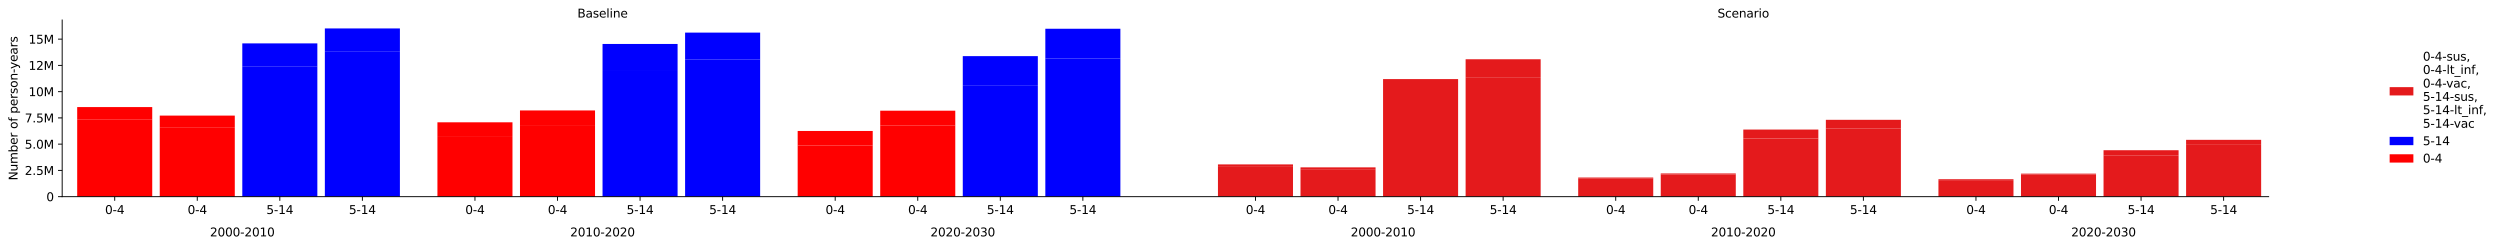 <?xml version="1.0" encoding="utf-8" standalone="no"?>
<!DOCTYPE svg PUBLIC "-//W3C//DTD SVG 1.1//EN"
  "http://www.w3.org/Graphics/SVG/1.1/DTD/svg11.dtd">
<svg xmlns:xlink="http://www.w3.org/1999/xlink" width="2107.285pt" height="208.552pt" viewBox="0 0 2107.285 208.552" xmlns="http://www.w3.org/2000/svg" version="1.1">
 <defs>
  <style type="text/css">*{stroke-linejoin: round; stroke-linecap: butt}</style>
 </defs>
 <g id="figure_1">
  <g id="patch_1">
   <path d="M 0 208.552 
L 2107.285 208.552 
L 2107.285 0 
L 0 0 
L 0 208.552 
z
" style="fill: none; opacity: 0"/>
  </g>
  <g id="axes_1">
   <g id="patch_2">
    <path d="M 52.409 165.778 
L 1912.276 165.778 
L 1912.276 16.878 
L 52.409 16.878 
L 52.409 165.778 
z
" style="fill: none; opacity: 0"/>
   </g>
   <g id="PatchCollection_1">
    <path d="M 65.062 165.778 
L 128.322 165.778 
L 128.322 100.532 
L 65.062 100.532 
z
" clip-path="url(#p6aa192d4b7)" style="fill: #ff0000"/>
    <path d="M 65.062 100.532 
L 128.322 100.532 
L 128.322 90.255 
L 65.062 90.255 
z
" clip-path="url(#p6aa192d4b7)" style="fill: #ff0000"/>
    <path d="M 134.648 165.778 
L 197.909 165.778 
L 197.909 107.717 
L 134.648 107.717 
z
" clip-path="url(#p6aa192d4b7)" style="fill: #ff0000"/>
    <path d="M 134.648 107.717 
L 197.909 107.717 
L 197.909 97.44 
L 134.648 97.44 
z
" clip-path="url(#p6aa192d4b7)" style="fill: #ff0000"/>
    <path d="M 368.713 165.778 
L 431.974 165.778 
L 431.974 115.422 
L 368.713 115.422 
z
" clip-path="url(#p6aa192d4b7)" style="fill: #ff0000"/>
    <path d="M 368.713 115.422 
L 431.974 115.422 
L 431.974 103.097 
L 368.713 103.097 
z
" clip-path="url(#p6aa192d4b7)" style="fill: #ff0000"/>
    <path d="M 438.3 165.778 
L 501.561 165.778 
L 501.561 105.421 
L 438.3 105.421 
z
" clip-path="url(#p6aa192d4b7)" style="fill: #ff0000"/>
    <path d="M 438.3 105.421 
L 501.561 105.421 
L 501.561 93.096 
L 438.3 93.096 
z
" clip-path="url(#p6aa192d4b7)" style="fill: #ff0000"/>
    <path d="M 672.365 165.778 
L 735.626 165.778 
L 735.626 122.747 
L 672.365 122.747 
z
" clip-path="url(#p6aa192d4b7)" style="fill: #ff0000"/>
    <path d="M 672.365 122.747 
L 735.626 122.747 
L 735.626 110.392 
L 672.365 110.392 
z
" clip-path="url(#p6aa192d4b7)" style="fill: #ff0000"/>
    <path d="M 741.952 165.778 
L 805.213 165.778 
L 805.213 105.663 
L 741.952 105.663 
z
" clip-path="url(#p6aa192d4b7)" style="fill: #ff0000"/>
    <path d="M 741.952 105.663 
L 805.213 105.663 
L 805.213 93.308 
L 741.952 93.308 
z
" clip-path="url(#p6aa192d4b7)" style="fill: #ff0000"/>
   </g>
   <g id="PatchCollection_2">
    <path d="M 204.235 165.778 
L 267.496 165.778 
L 267.496 56.262 
L 204.235 56.262 
z
" clip-path="url(#p6aa192d4b7)" style="fill: #0000ff"/>
    <path d="M 204.235 56.262 
L 267.496 56.262 
L 267.496 36.575 
L 204.235 36.575 
z
" clip-path="url(#p6aa192d4b7)" style="fill: #0000ff"/>
    <path d="M 273.822 165.778 
L 337.083 165.778 
L 337.083 43.656 
L 273.822 43.656 
z
" clip-path="url(#p6aa192d4b7)" style="fill: #0000ff"/>
    <path d="M 273.822 43.656 
L 337.083 43.656 
L 337.083 23.969 
L 273.822 23.969 
z
" clip-path="url(#p6aa192d4b7)" style="fill: #0000ff"/>
    <path d="M 507.887 165.778 
L 571.148 165.778 
L 571.148 59.835 
L 507.887 59.835 
z
" clip-path="url(#p6aa192d4b7)" style="fill: #0000ff"/>
    <path d="M 507.887 59.835 
L 571.148 59.835 
L 571.148 37.056 
L 507.887 37.056 
z
" clip-path="url(#p6aa192d4b7)" style="fill: #0000ff"/>
    <path d="M 577.474 165.778 
L 640.735 165.778 
L 640.735 50.266 
L 577.474 50.266 
z
" clip-path="url(#p6aa192d4b7)" style="fill: #0000ff"/>
    <path d="M 577.474 50.266 
L 640.735 50.266 
L 640.735 27.487 
L 577.474 27.487 
z
" clip-path="url(#p6aa192d4b7)" style="fill: #0000ff"/>
    <path d="M 811.539 165.778 
L 874.8 165.778 
L 874.8 72.327 
L 811.539 72.327 
z
" clip-path="url(#p6aa192d4b7)" style="fill: #0000ff"/>
    <path d="M 811.539 72.327 
L 874.8 72.327 
L 874.8 47.312 
L 811.539 47.312 
z
" clip-path="url(#p6aa192d4b7)" style="fill: #0000ff"/>
    <path d="M 881.126 165.778 
L 944.386 165.778 
L 944.386 49.252 
L 881.126 49.252 
z
" clip-path="url(#p6aa192d4b7)" style="fill: #0000ff"/>
    <path d="M 881.126 49.252 
L 944.386 49.252 
L 944.386 24.238 
L 881.126 24.238 
z
" clip-path="url(#p6aa192d4b7)" style="fill: #0000ff"/>
   </g>
   <g id="PatchCollection_3">
    <path d="M 1026.625 165.778 
L 1089.886 165.778 
L 1089.886 140.655 
L 1026.625 140.655 
z
" clip-path="url(#p6aa192d4b7)" style="fill: #e41a1c"/>
    <path d="M 1026.625 140.655 
L 1089.886 140.655 
L 1089.886 138.581 
L 1026.625 138.581 
z
" clip-path="url(#p6aa192d4b7)" style="fill: #e41a1c"/>
    <path d="M 1096.212 165.778 
L 1159.473 165.778 
L 1159.473 143.138 
L 1096.212 143.138 
z
" clip-path="url(#p6aa192d4b7)" style="fill: #e41a1c"/>
    <path d="M 1096.212 143.138 
L 1159.473 143.138 
L 1159.473 141.065 
L 1096.212 141.065 
z
" clip-path="url(#p6aa192d4b7)" style="fill: #e41a1c"/>
    <path d="M 1165.799 165.778 
L 1229.06 165.778 
L 1229.06 81.784 
L 1165.799 81.784 
z
" clip-path="url(#p6aa192d4b7)" style="fill: #e41a1c"/>
    <path d="M 1165.799 81.784 
L 1229.06 81.784 
L 1229.06 66.658 
L 1165.799 66.658 
z
" clip-path="url(#p6aa192d4b7)" style="fill: #e41a1c"/>
    <path d="M 1235.386 165.778 
L 1298.647 165.778 
L 1298.647 65.074 
L 1235.386 65.074 
z
" clip-path="url(#p6aa192d4b7)" style="fill: #e41a1c"/>
    <path d="M 1235.386 65.074 
L 1298.647 65.074 
L 1298.647 49.947 
L 1235.386 49.947 
z
" clip-path="url(#p6aa192d4b7)" style="fill: #e41a1c"/>
    <path d="M 1330.277 165.778 
L 1393.538 165.778 
L 1393.538 150.616 
L 1330.277 150.616 
z
" clip-path="url(#p6aa192d4b7)" style="fill: #e41a1c"/>
    <path d="M 1330.277 150.616 
L 1393.538 150.616 
L 1393.538 149.648 
L 1330.277 149.648 
z
" clip-path="url(#p6aa192d4b7)" style="fill: #e41a1c"/>
    <path d="M 1399.864 165.778 
L 1463.125 165.778 
L 1463.125 147.174 
L 1399.864 147.174 
z
" clip-path="url(#p6aa192d4b7)" style="fill: #e41a1c"/>
    <path d="M 1399.864 147.174 
L 1463.125 147.174 
L 1463.125 146.206 
L 1399.864 146.206 
z
" clip-path="url(#p6aa192d4b7)" style="fill: #e41a1c"/>
    <path d="M 1469.451 165.778 
L 1532.712 165.778 
L 1532.712 116.634 
L 1469.451 116.634 
z
" clip-path="url(#p6aa192d4b7)" style="fill: #e41a1c"/>
    <path d="M 1469.451 116.634 
L 1532.712 116.634 
L 1532.712 109.208 
L 1469.451 109.208 
z
" clip-path="url(#p6aa192d4b7)" style="fill: #e41a1c"/>
    <path d="M 1539.038 165.778 
L 1602.299 165.778 
L 1602.299 108.425 
L 1539.038 108.425 
z
" clip-path="url(#p6aa192d4b7)" style="fill: #e41a1c"/>
    <path d="M 1539.038 108.425 
L 1602.299 108.425 
L 1602.299 100.999 
L 1539.038 100.999 
z
" clip-path="url(#p6aa192d4b7)" style="fill: #e41a1c"/>
    <path d="M 1633.929 165.778 
L 1697.19 165.778 
L 1697.19 151.83 
L 1633.929 151.83 
z
" clip-path="url(#p6aa192d4b7)" style="fill: #e41a1c"/>
    <path d="M 1633.929 151.83 
L 1697.19 151.83 
L 1697.19 151.072 
L 1633.929 151.072 
z
" clip-path="url(#p6aa192d4b7)" style="fill: #e41a1c"/>
    <path d="M 1703.516 165.778 
L 1766.777 165.778 
L 1766.777 147.125 
L 1703.516 147.125 
z
" clip-path="url(#p6aa192d4b7)" style="fill: #e41a1c"/>
    <path d="M 1703.516 147.125 
L 1766.777 147.125 
L 1766.777 146.366 
L 1703.516 146.366 
z
" clip-path="url(#p6aa192d4b7)" style="fill: #e41a1c"/>
    <path d="M 1773.103 165.778 
L 1836.363 165.778 
L 1836.363 130.856 
L 1773.103 130.856 
z
" clip-path="url(#p6aa192d4b7)" style="fill: #e41a1c"/>
    <path d="M 1773.103 130.856 
L 1836.363 130.856 
L 1836.363 126.622 
L 1773.103 126.622 
z
" clip-path="url(#p6aa192d4b7)" style="fill: #e41a1c"/>
    <path d="M 1842.69 165.778 
L 1905.95 165.778 
L 1905.95 122.106 
L 1842.69 122.106 
z
" clip-path="url(#p6aa192d4b7)" style="fill: #e41a1c"/>
    <path d="M 1842.69 122.106 
L 1905.95 122.106 
L 1905.95 117.871 
L 1842.69 117.871 
z
" clip-path="url(#p6aa192d4b7)" style="fill: #e41a1c"/>
   </g>
   <g id="matplotlib.axis_1">
    <g id="xtick_1">
     <g id="line2d_1">
      <defs>
       <path id="m06ea8324f0" d="M 0 0 
L 0 3.5 
" style="stroke: #000000; stroke-width: 0.8"/>
      </defs>
      <g>
       <use xlink:href="#m06ea8324f0" x="96.692" y="165.778" style="stroke: #000000; stroke-width: 0.8"/>
      </g>
     </g>
     <g id="text_1">
      <!-- 0-4 -->
      <g transform="translate(88.526 180.377) scale(0.1 -0.1)">
       <defs>
        <path id="DejaVuSans-30" d="M 2034 4250 
Q 1547 4250 1301 3770 
Q 1056 3291 1056 2328 
Q 1056 1369 1301 889 
Q 1547 409 2034 409 
Q 2525 409 2770 889 
Q 3016 1369 3016 2328 
Q 3016 3291 2770 3770 
Q 2525 4250 2034 4250 
z
M 2034 4750 
Q 2819 4750 3233 4129 
Q 3647 3509 3647 2328 
Q 3647 1150 3233 529 
Q 2819 -91 2034 -91 
Q 1250 -91 836 529 
Q 422 1150 422 2328 
Q 422 3509 836 4129 
Q 1250 4750 2034 4750 
z
" transform="scale(0.016)"/>
        <path id="DejaVuSans-2d" d="M 313 2009 
L 1997 2009 
L 1997 1497 
L 313 1497 
L 313 2009 
z
" transform="scale(0.016)"/>
        <path id="DejaVuSans-34" d="M 2419 4116 
L 825 1625 
L 2419 1625 
L 2419 4116 
z
M 2253 4666 
L 3047 4666 
L 3047 1625 
L 3713 1625 
L 3713 1100 
L 3047 1100 
L 3047 0 
L 2419 0 
L 2419 1100 
L 313 1100 
L 313 1709 
L 2253 4666 
z
" transform="scale(0.016)"/>
       </defs>
       <use xlink:href="#DejaVuSans-30"/>
       <use xlink:href="#DejaVuSans-2d" x="63.623"/>
       <use xlink:href="#DejaVuSans-34" x="99.707"/>
      </g>
     </g>
    </g>
    <g id="xtick_2">
     <g id="line2d_2">
      <g>
       <use xlink:href="#m06ea8324f0" x="166.279" y="165.778" style="stroke: #000000; stroke-width: 0.8"/>
      </g>
     </g>
     <g id="text_2">
      <!-- 0-4 -->
      <g transform="translate(158.112 180.377) scale(0.1 -0.1)">
       <use xlink:href="#DejaVuSans-30"/>
       <use xlink:href="#DejaVuSans-2d" x="63.623"/>
       <use xlink:href="#DejaVuSans-34" x="99.707"/>
      </g>
     </g>
    </g>
    <g id="xtick_3">
     <g id="line2d_3">
      <g>
       <use xlink:href="#m06ea8324f0" x="235.866" y="165.778" style="stroke: #000000; stroke-width: 0.8"/>
      </g>
     </g>
     <g id="text_3">
      <!-- 5-14 -->
      <g transform="translate(224.518 180.377) scale(0.1 -0.1)">
       <defs>
        <path id="DejaVuSans-35" d="M 691 4666 
L 3169 4666 
L 3169 4134 
L 1269 4134 
L 1269 2991 
Q 1406 3038 1543 3061 
Q 1681 3084 1819 3084 
Q 2600 3084 3056 2656 
Q 3513 2228 3513 1497 
Q 3513 744 3044 326 
Q 2575 -91 1722 -91 
Q 1428 -91 1123 -41 
Q 819 9 494 109 
L 494 744 
Q 775 591 1075 516 
Q 1375 441 1709 441 
Q 2250 441 2565 725 
Q 2881 1009 2881 1497 
Q 2881 1984 2565 2268 
Q 2250 2553 1709 2553 
Q 1456 2553 1204 2497 
Q 953 2441 691 2322 
L 691 4666 
z
" transform="scale(0.016)"/>
        <path id="DejaVuSans-31" d="M 794 531 
L 1825 531 
L 1825 4091 
L 703 3866 
L 703 4441 
L 1819 4666 
L 2450 4666 
L 2450 531 
L 3481 531 
L 3481 0 
L 794 0 
L 794 531 
z
" transform="scale(0.016)"/>
       </defs>
       <use xlink:href="#DejaVuSans-35"/>
       <use xlink:href="#DejaVuSans-2d" x="63.623"/>
       <use xlink:href="#DejaVuSans-31" x="99.707"/>
       <use xlink:href="#DejaVuSans-34" x="163.33"/>
      </g>
     </g>
    </g>
    <g id="xtick_4">
     <g id="line2d_4">
      <g>
       <use xlink:href="#m06ea8324f0" x="305.453" y="165.778" style="stroke: #000000; stroke-width: 0.8"/>
      </g>
     </g>
     <g id="text_4">
      <!-- 5-14 -->
      <g transform="translate(294.105 180.377) scale(0.1 -0.1)">
       <use xlink:href="#DejaVuSans-35"/>
       <use xlink:href="#DejaVuSans-2d" x="63.623"/>
       <use xlink:href="#DejaVuSans-31" x="99.707"/>
       <use xlink:href="#DejaVuSans-34" x="163.33"/>
      </g>
     </g>
    </g>
    <g id="xtick_5">
     <g id="line2d_5">
      <g>
       <use xlink:href="#m06ea8324f0" x="400.344" y="165.778" style="stroke: #000000; stroke-width: 0.8"/>
      </g>
     </g>
     <g id="text_5">
      <!-- 0-4 -->
      <g transform="translate(392.177 180.377) scale(0.1 -0.1)">
       <use xlink:href="#DejaVuSans-30"/>
       <use xlink:href="#DejaVuSans-2d" x="63.623"/>
       <use xlink:href="#DejaVuSans-34" x="99.707"/>
      </g>
     </g>
    </g>
    <g id="xtick_6">
     <g id="line2d_6">
      <g>
       <use xlink:href="#m06ea8324f0" x="469.931" y="165.778" style="stroke: #000000; stroke-width: 0.8"/>
      </g>
     </g>
     <g id="text_6">
      <!-- 0-4 -->
      <g transform="translate(461.764 180.377) scale(0.1 -0.1)">
       <use xlink:href="#DejaVuSans-30"/>
       <use xlink:href="#DejaVuSans-2d" x="63.623"/>
       <use xlink:href="#DejaVuSans-34" x="99.707"/>
      </g>
     </g>
    </g>
    <g id="xtick_7">
     <g id="line2d_7">
      <g>
       <use xlink:href="#m06ea8324f0" x="539.517" y="165.778" style="stroke: #000000; stroke-width: 0.8"/>
      </g>
     </g>
     <g id="text_7">
      <!-- 5-14 -->
      <g transform="translate(528.17 180.377) scale(0.1 -0.1)">
       <use xlink:href="#DejaVuSans-35"/>
       <use xlink:href="#DejaVuSans-2d" x="63.623"/>
       <use xlink:href="#DejaVuSans-31" x="99.707"/>
       <use xlink:href="#DejaVuSans-34" x="163.33"/>
      </g>
     </g>
    </g>
    <g id="xtick_8">
     <g id="line2d_8">
      <g>
       <use xlink:href="#m06ea8324f0" x="609.104" y="165.778" style="stroke: #000000; stroke-width: 0.8"/>
      </g>
     </g>
     <g id="text_8">
      <!-- 5-14 -->
      <g transform="translate(597.757 180.377) scale(0.1 -0.1)">
       <use xlink:href="#DejaVuSans-35"/>
       <use xlink:href="#DejaVuSans-2d" x="63.623"/>
       <use xlink:href="#DejaVuSans-31" x="99.707"/>
       <use xlink:href="#DejaVuSans-34" x="163.33"/>
      </g>
     </g>
    </g>
    <g id="xtick_9">
     <g id="line2d_9">
      <g>
       <use xlink:href="#m06ea8324f0" x="703.995" y="165.778" style="stroke: #000000; stroke-width: 0.8"/>
      </g>
     </g>
     <g id="text_9">
      <!-- 0-4 -->
      <g transform="translate(695.829 180.377) scale(0.1 -0.1)">
       <use xlink:href="#DejaVuSans-30"/>
       <use xlink:href="#DejaVuSans-2d" x="63.623"/>
       <use xlink:href="#DejaVuSans-34" x="99.707"/>
      </g>
     </g>
    </g>
    <g id="xtick_10">
     <g id="line2d_10">
      <g>
       <use xlink:href="#m06ea8324f0" x="773.582" y="165.778" style="stroke: #000000; stroke-width: 0.8"/>
      </g>
     </g>
     <g id="text_10">
      <!-- 0-4 -->
      <g transform="translate(765.416 180.377) scale(0.1 -0.1)">
       <use xlink:href="#DejaVuSans-30"/>
       <use xlink:href="#DejaVuSans-2d" x="63.623"/>
       <use xlink:href="#DejaVuSans-34" x="99.707"/>
      </g>
     </g>
    </g>
    <g id="xtick_11">
     <g id="line2d_11">
      <g>
       <use xlink:href="#m06ea8324f0" x="843.169" y="165.778" style="stroke: #000000; stroke-width: 0.8"/>
      </g>
     </g>
     <g id="text_11">
      <!-- 5-14 -->
      <g transform="translate(831.821 180.377) scale(0.1 -0.1)">
       <use xlink:href="#DejaVuSans-35"/>
       <use xlink:href="#DejaVuSans-2d" x="63.623"/>
       <use xlink:href="#DejaVuSans-31" x="99.707"/>
       <use xlink:href="#DejaVuSans-34" x="163.33"/>
      </g>
     </g>
    </g>
    <g id="xtick_12">
     <g id="line2d_12">
      <g>
       <use xlink:href="#m06ea8324f0" x="912.756" y="165.778" style="stroke: #000000; stroke-width: 0.8"/>
      </g>
     </g>
     <g id="text_12">
      <!-- 5-14 -->
      <g transform="translate(901.408 180.377) scale(0.1 -0.1)">
       <use xlink:href="#DejaVuSans-35"/>
       <use xlink:href="#DejaVuSans-2d" x="63.623"/>
       <use xlink:href="#DejaVuSans-31" x="99.707"/>
       <use xlink:href="#DejaVuSans-34" x="163.33"/>
      </g>
     </g>
    </g>
    <g id="xtick_13">
     <g id="line2d_13">
      <g>
       <use xlink:href="#m06ea8324f0" x="1058.256" y="165.778" style="stroke: #000000; stroke-width: 0.8"/>
      </g>
     </g>
     <g id="text_13">
      <!-- 0-4 -->
      <g transform="translate(1050.089 180.377) scale(0.1 -0.1)">
       <use xlink:href="#DejaVuSans-30"/>
       <use xlink:href="#DejaVuSans-2d" x="63.623"/>
       <use xlink:href="#DejaVuSans-34" x="99.707"/>
      </g>
     </g>
    </g>
    <g id="xtick_14">
     <g id="line2d_14">
      <g>
       <use xlink:href="#m06ea8324f0" x="1127.843" y="165.778" style="stroke: #000000; stroke-width: 0.8"/>
      </g>
     </g>
     <g id="text_14">
      <!-- 0-4 -->
      <g transform="translate(1119.676 180.377) scale(0.1 -0.1)">
       <use xlink:href="#DejaVuSans-30"/>
       <use xlink:href="#DejaVuSans-2d" x="63.623"/>
       <use xlink:href="#DejaVuSans-34" x="99.707"/>
      </g>
     </g>
    </g>
    <g id="xtick_15">
     <g id="line2d_15">
      <g>
       <use xlink:href="#m06ea8324f0" x="1197.43" y="165.778" style="stroke: #000000; stroke-width: 0.8"/>
      </g>
     </g>
     <g id="text_15">
      <!-- 5-14 -->
      <g transform="translate(1186.082 180.377) scale(0.1 -0.1)">
       <use xlink:href="#DejaVuSans-35"/>
       <use xlink:href="#DejaVuSans-2d" x="63.623"/>
       <use xlink:href="#DejaVuSans-31" x="99.707"/>
       <use xlink:href="#DejaVuSans-34" x="163.33"/>
      </g>
     </g>
    </g>
    <g id="xtick_16">
     <g id="line2d_16">
      <g>
       <use xlink:href="#m06ea8324f0" x="1267.016" y="165.778" style="stroke: #000000; stroke-width: 0.8"/>
      </g>
     </g>
     <g id="text_16">
      <!-- 5-14 -->
      <g transform="translate(1255.669 180.377) scale(0.1 -0.1)">
       <use xlink:href="#DejaVuSans-35"/>
       <use xlink:href="#DejaVuSans-2d" x="63.623"/>
       <use xlink:href="#DejaVuSans-31" x="99.707"/>
       <use xlink:href="#DejaVuSans-34" x="163.33"/>
      </g>
     </g>
    </g>
    <g id="xtick_17">
     <g id="line2d_17">
      <g>
       <use xlink:href="#m06ea8324f0" x="1361.908" y="165.778" style="stroke: #000000; stroke-width: 0.8"/>
      </g>
     </g>
     <g id="text_17">
      <!-- 0-4 -->
      <g transform="translate(1353.741 180.377) scale(0.1 -0.1)">
       <use xlink:href="#DejaVuSans-30"/>
       <use xlink:href="#DejaVuSans-2d" x="63.623"/>
       <use xlink:href="#DejaVuSans-34" x="99.707"/>
      </g>
     </g>
    </g>
    <g id="xtick_18">
     <g id="line2d_18">
      <g>
       <use xlink:href="#m06ea8324f0" x="1431.494" y="165.778" style="stroke: #000000; stroke-width: 0.8"/>
      </g>
     </g>
     <g id="text_18">
      <!-- 0-4 -->
      <g transform="translate(1423.328 180.377) scale(0.1 -0.1)">
       <use xlink:href="#DejaVuSans-30"/>
       <use xlink:href="#DejaVuSans-2d" x="63.623"/>
       <use xlink:href="#DejaVuSans-34" x="99.707"/>
      </g>
     </g>
    </g>
    <g id="xtick_19">
     <g id="line2d_19">
      <g>
       <use xlink:href="#m06ea8324f0" x="1501.081" y="165.778" style="stroke: #000000; stroke-width: 0.8"/>
      </g>
     </g>
     <g id="text_19">
      <!-- 5-14 -->
      <g transform="translate(1489.734 180.377) scale(0.1 -0.1)">
       <use xlink:href="#DejaVuSans-35"/>
       <use xlink:href="#DejaVuSans-2d" x="63.623"/>
       <use xlink:href="#DejaVuSans-31" x="99.707"/>
       <use xlink:href="#DejaVuSans-34" x="163.33"/>
      </g>
     </g>
    </g>
    <g id="xtick_20">
     <g id="line2d_20">
      <g>
       <use xlink:href="#m06ea8324f0" x="1570.668" y="165.778" style="stroke: #000000; stroke-width: 0.8"/>
      </g>
     </g>
     <g id="text_20">
      <!-- 5-14 -->
      <g transform="translate(1559.32 180.377) scale(0.1 -0.1)">
       <use xlink:href="#DejaVuSans-35"/>
       <use xlink:href="#DejaVuSans-2d" x="63.623"/>
       <use xlink:href="#DejaVuSans-31" x="99.707"/>
       <use xlink:href="#DejaVuSans-34" x="163.33"/>
      </g>
     </g>
    </g>
    <g id="xtick_21">
     <g id="line2d_21">
      <g>
       <use xlink:href="#m06ea8324f0" x="1665.559" y="165.778" style="stroke: #000000; stroke-width: 0.8"/>
      </g>
     </g>
     <g id="text_21">
      <!-- 0-4 -->
      <g transform="translate(1657.393 180.377) scale(0.1 -0.1)">
       <use xlink:href="#DejaVuSans-30"/>
       <use xlink:href="#DejaVuSans-2d" x="63.623"/>
       <use xlink:href="#DejaVuSans-34" x="99.707"/>
      </g>
     </g>
    </g>
    <g id="xtick_22">
     <g id="line2d_22">
      <g>
       <use xlink:href="#m06ea8324f0" x="1735.146" y="165.778" style="stroke: #000000; stroke-width: 0.8"/>
      </g>
     </g>
     <g id="text_22">
      <!-- 0-4 -->
      <g transform="translate(1726.98 180.377) scale(0.1 -0.1)">
       <use xlink:href="#DejaVuSans-30"/>
       <use xlink:href="#DejaVuSans-2d" x="63.623"/>
       <use xlink:href="#DejaVuSans-34" x="99.707"/>
      </g>
     </g>
    </g>
    <g id="xtick_23">
     <g id="line2d_23">
      <g>
       <use xlink:href="#m06ea8324f0" x="1804.733" y="165.778" style="stroke: #000000; stroke-width: 0.8"/>
      </g>
     </g>
     <g id="text_23">
      <!-- 5-14 -->
      <g transform="translate(1793.385 180.377) scale(0.1 -0.1)">
       <use xlink:href="#DejaVuSans-35"/>
       <use xlink:href="#DejaVuSans-2d" x="63.623"/>
       <use xlink:href="#DejaVuSans-31" x="99.707"/>
       <use xlink:href="#DejaVuSans-34" x="163.33"/>
      </g>
     </g>
    </g>
    <g id="xtick_24">
     <g id="line2d_24">
      <g>
       <use xlink:href="#m06ea8324f0" x="1874.32" y="165.778" style="stroke: #000000; stroke-width: 0.8"/>
      </g>
     </g>
     <g id="text_24">
      <!-- 5-14 -->
      <g transform="translate(1862.972 180.377) scale(0.1 -0.1)">
       <use xlink:href="#DejaVuSans-35"/>
       <use xlink:href="#DejaVuSans-2d" x="63.623"/>
       <use xlink:href="#DejaVuSans-31" x="99.707"/>
       <use xlink:href="#DejaVuSans-34" x="163.33"/>
      </g>
     </g>
    </g>
   </g>
   <g id="matplotlib.axis_2">
    <g id="ytick_1">
     <g id="line2d_25">
      <defs>
       <path id="mad99c62629" d="M 0 0 
L -3.5 0 
" style="stroke: #000000; stroke-width: 0.8"/>
      </defs>
      <g>
       <use xlink:href="#mad99c62629" x="52.409" y="165.778" style="stroke: #000000; stroke-width: 0.8"/>
      </g>
     </g>
     <g id="text_25">
      <!-- 0 -->
      <g transform="translate(39.047 169.577) scale(0.1 -0.1)">
       <use xlink:href="#DejaVuSans-30"/>
      </g>
     </g>
    </g>
    <g id="ytick_2">
     <g id="line2d_26">
      <g>
       <use xlink:href="#mad99c62629" x="52.409" y="143.646" style="stroke: #000000; stroke-width: 0.8"/>
      </g>
     </g>
     <g id="text_26">
      <!-- 2.5M -->
      <g transform="translate(20.878 147.445) scale(0.1 -0.1)">
       <defs>
        <path id="DejaVuSans-32" d="M 1228 531 
L 3431 531 
L 3431 0 
L 469 0 
L 469 531 
Q 828 903 1448 1529 
Q 2069 2156 2228 2338 
Q 2531 2678 2651 2914 
Q 2772 3150 2772 3378 
Q 2772 3750 2511 3984 
Q 2250 4219 1831 4219 
Q 1534 4219 1204 4116 
Q 875 4013 500 3803 
L 500 4441 
Q 881 4594 1212 4672 
Q 1544 4750 1819 4750 
Q 2544 4750 2975 4387 
Q 3406 4025 3406 3419 
Q 3406 3131 3298 2873 
Q 3191 2616 2906 2266 
Q 2828 2175 2409 1742 
Q 1991 1309 1228 531 
z
" transform="scale(0.016)"/>
        <path id="DejaVuSans-2e" d="M 684 794 
L 1344 794 
L 1344 0 
L 684 0 
L 684 794 
z
" transform="scale(0.016)"/>
        <path id="DejaVuSans-4d" d="M 628 4666 
L 1569 4666 
L 2759 1491 
L 3956 4666 
L 4897 4666 
L 4897 0 
L 4281 0 
L 4281 4097 
L 3078 897 
L 2444 897 
L 1241 4097 
L 1241 0 
L 628 0 
L 628 4666 
z
" transform="scale(0.016)"/>
       </defs>
       <use xlink:href="#DejaVuSans-32"/>
       <use xlink:href="#DejaVuSans-2e" x="63.623"/>
       <use xlink:href="#DejaVuSans-35" x="95.41"/>
       <use xlink:href="#DejaVuSans-4d" x="159.033"/>
      </g>
     </g>
    </g>
    <g id="ytick_3">
     <g id="line2d_27">
      <g>
       <use xlink:href="#mad99c62629" x="52.409" y="121.514" style="stroke: #000000; stroke-width: 0.8"/>
      </g>
     </g>
     <g id="text_27">
      <!-- 5.0M -->
      <g transform="translate(20.878 125.313) scale(0.1 -0.1)">
       <use xlink:href="#DejaVuSans-35"/>
       <use xlink:href="#DejaVuSans-2e" x="63.623"/>
       <use xlink:href="#DejaVuSans-30" x="95.41"/>
       <use xlink:href="#DejaVuSans-4d" x="159.033"/>
      </g>
     </g>
    </g>
    <g id="ytick_4">
     <g id="line2d_28">
      <g>
       <use xlink:href="#mad99c62629" x="52.409" y="99.382" style="stroke: #000000; stroke-width: 0.8"/>
      </g>
     </g>
     <g id="text_28">
      <!-- 7.5M -->
      <g transform="translate(20.878 103.181) scale(0.1 -0.1)">
       <defs>
        <path id="DejaVuSans-37" d="M 525 4666 
L 3525 4666 
L 3525 4397 
L 1831 0 
L 1172 0 
L 2766 4134 
L 525 4134 
L 525 4666 
z
" transform="scale(0.016)"/>
       </defs>
       <use xlink:href="#DejaVuSans-37"/>
       <use xlink:href="#DejaVuSans-2e" x="63.623"/>
       <use xlink:href="#DejaVuSans-35" x="95.41"/>
       <use xlink:href="#DejaVuSans-4d" x="159.033"/>
      </g>
     </g>
    </g>
    <g id="ytick_5">
     <g id="line2d_29">
      <g>
       <use xlink:href="#mad99c62629" x="52.409" y="77.25" style="stroke: #000000; stroke-width: 0.8"/>
      </g>
     </g>
     <g id="text_29">
      <!-- 10M -->
      <g transform="translate(24.056 81.049) scale(0.1 -0.1)">
       <use xlink:href="#DejaVuSans-31"/>
       <use xlink:href="#DejaVuSans-30" x="63.623"/>
       <use xlink:href="#DejaVuSans-4d" x="127.246"/>
      </g>
     </g>
    </g>
    <g id="ytick_6">
     <g id="line2d_30">
      <g>
       <use xlink:href="#mad99c62629" x="52.409" y="55.118" style="stroke: #000000; stroke-width: 0.8"/>
      </g>
     </g>
     <g id="text_30">
      <!-- 12M -->
      <g transform="translate(24.056 58.917) scale(0.1 -0.1)">
       <use xlink:href="#DejaVuSans-31"/>
       <use xlink:href="#DejaVuSans-32" x="63.623"/>
       <use xlink:href="#DejaVuSans-4d" x="127.246"/>
      </g>
     </g>
    </g>
    <g id="ytick_7">
     <g id="line2d_31">
      <g>
       <use xlink:href="#mad99c62629" x="52.409" y="32.986" style="stroke: #000000; stroke-width: 0.8"/>
      </g>
     </g>
     <g id="text_31">
      <!-- 15M -->
      <g transform="translate(24.056 36.785) scale(0.1 -0.1)">
       <use xlink:href="#DejaVuSans-31"/>
       <use xlink:href="#DejaVuSans-35" x="63.623"/>
       <use xlink:href="#DejaVuSans-4d" x="127.246"/>
      </g>
     </g>
    </g>
    <g id="text_32">
     <!-- Number of person-years -->
     <g transform="translate(14.798 152.027) rotate(-90) scale(0.1 -0.1)">
      <defs>
       <path id="DejaVuSans-4e" d="M 628 4666 
L 1478 4666 
L 3547 763 
L 3547 4666 
L 4159 4666 
L 4159 0 
L 3309 0 
L 1241 3903 
L 1241 0 
L 628 0 
L 628 4666 
z
" transform="scale(0.016)"/>
       <path id="DejaVuSans-75" d="M 544 1381 
L 544 3500 
L 1119 3500 
L 1119 1403 
Q 1119 906 1312 657 
Q 1506 409 1894 409 
Q 2359 409 2629 706 
Q 2900 1003 2900 1516 
L 2900 3500 
L 3475 3500 
L 3475 0 
L 2900 0 
L 2900 538 
Q 2691 219 2414 64 
Q 2138 -91 1772 -91 
Q 1169 -91 856 284 
Q 544 659 544 1381 
z
M 1991 3584 
L 1991 3584 
z
" transform="scale(0.016)"/>
       <path id="DejaVuSans-6d" d="M 3328 2828 
Q 3544 3216 3844 3400 
Q 4144 3584 4550 3584 
Q 5097 3584 5394 3201 
Q 5691 2819 5691 2113 
L 5691 0 
L 5113 0 
L 5113 2094 
Q 5113 2597 4934 2840 
Q 4756 3084 4391 3084 
Q 3944 3084 3684 2787 
Q 3425 2491 3425 1978 
L 3425 0 
L 2847 0 
L 2847 2094 
Q 2847 2600 2669 2842 
Q 2491 3084 2119 3084 
Q 1678 3084 1418 2786 
Q 1159 2488 1159 1978 
L 1159 0 
L 581 0 
L 581 3500 
L 1159 3500 
L 1159 2956 
Q 1356 3278 1631 3431 
Q 1906 3584 2284 3584 
Q 2666 3584 2933 3390 
Q 3200 3197 3328 2828 
z
" transform="scale(0.016)"/>
       <path id="DejaVuSans-62" d="M 3116 1747 
Q 3116 2381 2855 2742 
Q 2594 3103 2138 3103 
Q 1681 3103 1420 2742 
Q 1159 2381 1159 1747 
Q 1159 1113 1420 752 
Q 1681 391 2138 391 
Q 2594 391 2855 752 
Q 3116 1113 3116 1747 
z
M 1159 2969 
Q 1341 3281 1617 3432 
Q 1894 3584 2278 3584 
Q 2916 3584 3314 3078 
Q 3713 2572 3713 1747 
Q 3713 922 3314 415 
Q 2916 -91 2278 -91 
Q 1894 -91 1617 61 
Q 1341 213 1159 525 
L 1159 0 
L 581 0 
L 581 4863 
L 1159 4863 
L 1159 2969 
z
" transform="scale(0.016)"/>
       <path id="DejaVuSans-65" d="M 3597 1894 
L 3597 1613 
L 953 1613 
Q 991 1019 1311 708 
Q 1631 397 2203 397 
Q 2534 397 2845 478 
Q 3156 559 3463 722 
L 3463 178 
Q 3153 47 2828 -22 
Q 2503 -91 2169 -91 
Q 1331 -91 842 396 
Q 353 884 353 1716 
Q 353 2575 817 3079 
Q 1281 3584 2069 3584 
Q 2775 3584 3186 3129 
Q 3597 2675 3597 1894 
z
M 3022 2063 
Q 3016 2534 2758 2815 
Q 2500 3097 2075 3097 
Q 1594 3097 1305 2825 
Q 1016 2553 972 2059 
L 3022 2063 
z
" transform="scale(0.016)"/>
       <path id="DejaVuSans-72" d="M 2631 2963 
Q 2534 3019 2420 3045 
Q 2306 3072 2169 3072 
Q 1681 3072 1420 2755 
Q 1159 2438 1159 1844 
L 1159 0 
L 581 0 
L 581 3500 
L 1159 3500 
L 1159 2956 
Q 1341 3275 1631 3429 
Q 1922 3584 2338 3584 
Q 2397 3584 2469 3576 
Q 2541 3569 2628 3553 
L 2631 2963 
z
" transform="scale(0.016)"/>
       <path id="DejaVuSans-20" transform="scale(0.016)"/>
       <path id="DejaVuSans-6f" d="M 1959 3097 
Q 1497 3097 1228 2736 
Q 959 2375 959 1747 
Q 959 1119 1226 758 
Q 1494 397 1959 397 
Q 2419 397 2687 759 
Q 2956 1122 2956 1747 
Q 2956 2369 2687 2733 
Q 2419 3097 1959 3097 
z
M 1959 3584 
Q 2709 3584 3137 3096 
Q 3566 2609 3566 1747 
Q 3566 888 3137 398 
Q 2709 -91 1959 -91 
Q 1206 -91 779 398 
Q 353 888 353 1747 
Q 353 2609 779 3096 
Q 1206 3584 1959 3584 
z
" transform="scale(0.016)"/>
       <path id="DejaVuSans-66" d="M 2375 4863 
L 2375 4384 
L 1825 4384 
Q 1516 4384 1395 4259 
Q 1275 4134 1275 3809 
L 1275 3500 
L 2222 3500 
L 2222 3053 
L 1275 3053 
L 1275 0 
L 697 0 
L 697 3053 
L 147 3053 
L 147 3500 
L 697 3500 
L 697 3744 
Q 697 4328 969 4595 
Q 1241 4863 1831 4863 
L 2375 4863 
z
" transform="scale(0.016)"/>
       <path id="DejaVuSans-70" d="M 1159 525 
L 1159 -1331 
L 581 -1331 
L 581 3500 
L 1159 3500 
L 1159 2969 
Q 1341 3281 1617 3432 
Q 1894 3584 2278 3584 
Q 2916 3584 3314 3078 
Q 3713 2572 3713 1747 
Q 3713 922 3314 415 
Q 2916 -91 2278 -91 
Q 1894 -91 1617 61 
Q 1341 213 1159 525 
z
M 3116 1747 
Q 3116 2381 2855 2742 
Q 2594 3103 2138 3103 
Q 1681 3103 1420 2742 
Q 1159 2381 1159 1747 
Q 1159 1113 1420 752 
Q 1681 391 2138 391 
Q 2594 391 2855 752 
Q 3116 1113 3116 1747 
z
" transform="scale(0.016)"/>
       <path id="DejaVuSans-73" d="M 2834 3397 
L 2834 2853 
Q 2591 2978 2328 3040 
Q 2066 3103 1784 3103 
Q 1356 3103 1142 2972 
Q 928 2841 928 2578 
Q 928 2378 1081 2264 
Q 1234 2150 1697 2047 
L 1894 2003 
Q 2506 1872 2764 1633 
Q 3022 1394 3022 966 
Q 3022 478 2636 193 
Q 2250 -91 1575 -91 
Q 1294 -91 989 -36 
Q 684 19 347 128 
L 347 722 
Q 666 556 975 473 
Q 1284 391 1588 391 
Q 1994 391 2212 530 
Q 2431 669 2431 922 
Q 2431 1156 2273 1281 
Q 2116 1406 1581 1522 
L 1381 1569 
Q 847 1681 609 1914 
Q 372 2147 372 2553 
Q 372 3047 722 3315 
Q 1072 3584 1716 3584 
Q 2034 3584 2315 3537 
Q 2597 3491 2834 3397 
z
" transform="scale(0.016)"/>
       <path id="DejaVuSans-6e" d="M 3513 2113 
L 3513 0 
L 2938 0 
L 2938 2094 
Q 2938 2591 2744 2837 
Q 2550 3084 2163 3084 
Q 1697 3084 1428 2787 
Q 1159 2491 1159 1978 
L 1159 0 
L 581 0 
L 581 3500 
L 1159 3500 
L 1159 2956 
Q 1366 3272 1645 3428 
Q 1925 3584 2291 3584 
Q 2894 3584 3203 3211 
Q 3513 2838 3513 2113 
z
" transform="scale(0.016)"/>
       <path id="DejaVuSans-79" d="M 2059 -325 
Q 1816 -950 1584 -1140 
Q 1353 -1331 966 -1331 
L 506 -1331 
L 506 -850 
L 844 -850 
Q 1081 -850 1212 -737 
Q 1344 -625 1503 -206 
L 1606 56 
L 191 3500 
L 800 3500 
L 1894 763 
L 2988 3500 
L 3597 3500 
L 2059 -325 
z
" transform="scale(0.016)"/>
       <path id="DejaVuSans-61" d="M 2194 1759 
Q 1497 1759 1228 1600 
Q 959 1441 959 1056 
Q 959 750 1161 570 
Q 1363 391 1709 391 
Q 2188 391 2477 730 
Q 2766 1069 2766 1631 
L 2766 1759 
L 2194 1759 
z
M 3341 1997 
L 3341 0 
L 2766 0 
L 2766 531 
Q 2569 213 2275 61 
Q 1981 -91 1556 -91 
Q 1019 -91 701 211 
Q 384 513 384 1019 
Q 384 1609 779 1909 
Q 1175 2209 1959 2209 
L 2766 2209 
L 2766 2266 
Q 2766 2663 2505 2880 
Q 2244 3097 1772 3097 
Q 1472 3097 1187 3025 
Q 903 2953 641 2809 
L 641 3341 
Q 956 3463 1253 3523 
Q 1550 3584 1831 3584 
Q 2591 3584 2966 3190 
Q 3341 2797 3341 1997 
z
" transform="scale(0.016)"/>
      </defs>
      <use xlink:href="#DejaVuSans-4e"/>
      <use xlink:href="#DejaVuSans-75" x="74.805"/>
      <use xlink:href="#DejaVuSans-6d" x="138.184"/>
      <use xlink:href="#DejaVuSans-62" x="235.596"/>
      <use xlink:href="#DejaVuSans-65" x="299.072"/>
      <use xlink:href="#DejaVuSans-72" x="360.596"/>
      <use xlink:href="#DejaVuSans-20" x="401.709"/>
      <use xlink:href="#DejaVuSans-6f" x="433.496"/>
      <use xlink:href="#DejaVuSans-66" x="494.678"/>
      <use xlink:href="#DejaVuSans-20" x="529.883"/>
      <use xlink:href="#DejaVuSans-70" x="561.67"/>
      <use xlink:href="#DejaVuSans-65" x="625.146"/>
      <use xlink:href="#DejaVuSans-72" x="686.67"/>
      <use xlink:href="#DejaVuSans-73" x="727.783"/>
      <use xlink:href="#DejaVuSans-6f" x="779.883"/>
      <use xlink:href="#DejaVuSans-6e" x="841.064"/>
      <use xlink:href="#DejaVuSans-2d" x="904.443"/>
      <use xlink:href="#DejaVuSans-79" x="938.777"/>
      <use xlink:href="#DejaVuSans-65" x="997.957"/>
      <use xlink:href="#DejaVuSans-61" x="1059.48"/>
      <use xlink:href="#DejaVuSans-72" x="1120.76"/>
      <use xlink:href="#DejaVuSans-73" x="1161.873"/>
     </g>
    </g>
   </g>
   <g id="patch_3">
    <path d="M 52.409 165.778 
L 52.409 16.878 
" style="fill: none; stroke: #000000; stroke-width: 0.8; stroke-linejoin: miter; stroke-linecap: square"/>
   </g>
   <g id="patch_4">
    <path d="M 1912.276 165.778 
L 1912.276 16.878 
" style="fill: none"/>
   </g>
   <g id="patch_5">
    <path d="M 52.409 165.778 
L 1912.276 165.778 
" style="fill: none; stroke: #000000; stroke-width: 0.8; stroke-linejoin: miter; stroke-linecap: square"/>
   </g>
   <g id="patch_6">
    <path d="M 52.409 16.878 
L 1912.276 16.878 
" style="fill: none"/>
   </g>
   <g id="text_33">
    <!-- Baseline -->
    <g transform="translate(486.688 14.798) scale(0.1 -0.1)">
     <defs>
      <path id="DejaVuSans-42" d="M 1259 2228 
L 1259 519 
L 2272 519 
Q 2781 519 3026 730 
Q 3272 941 3272 1375 
Q 3272 1813 3026 2020 
Q 2781 2228 2272 2228 
L 1259 2228 
z
M 1259 4147 
L 1259 2741 
L 2194 2741 
Q 2656 2741 2882 2914 
Q 3109 3088 3109 3444 
Q 3109 3797 2882 3972 
Q 2656 4147 2194 4147 
L 1259 4147 
z
M 628 4666 
L 2241 4666 
Q 2963 4666 3353 4366 
Q 3744 4066 3744 3513 
Q 3744 3084 3544 2831 
Q 3344 2578 2956 2516 
Q 3422 2416 3680 2098 
Q 3938 1781 3938 1306 
Q 3938 681 3513 340 
Q 3088 0 2303 0 
L 628 0 
L 628 4666 
z
" transform="scale(0.016)"/>
      <path id="DejaVuSans-6c" d="M 603 4863 
L 1178 4863 
L 1178 0 
L 603 0 
L 603 4863 
z
" transform="scale(0.016)"/>
      <path id="DejaVuSans-69" d="M 603 3500 
L 1178 3500 
L 1178 0 
L 603 0 
L 603 3500 
z
M 603 4863 
L 1178 4863 
L 1178 4134 
L 603 4134 
L 603 4863 
z
" transform="scale(0.016)"/>
     </defs>
     <use xlink:href="#DejaVuSans-42"/>
     <use xlink:href="#DejaVuSans-61" x="68.604"/>
     <use xlink:href="#DejaVuSans-73" x="129.883"/>
     <use xlink:href="#DejaVuSans-65" x="181.982"/>
     <use xlink:href="#DejaVuSans-6c" x="243.506"/>
     <use xlink:href="#DejaVuSans-69" x="271.289"/>
     <use xlink:href="#DejaVuSans-6e" x="299.072"/>
     <use xlink:href="#DejaVuSans-65" x="362.451"/>
    </g>
   </g>
   <g id="text_34">
    <!-- Scenario -->
    <g transform="translate(1447.714 14.798) scale(0.1 -0.1)">
     <defs>
      <path id="DejaVuSans-53" d="M 3425 4513 
L 3425 3897 
Q 3066 4069 2747 4153 
Q 2428 4238 2131 4238 
Q 1616 4238 1336 4038 
Q 1056 3838 1056 3469 
Q 1056 3159 1242 3001 
Q 1428 2844 1947 2747 
L 2328 2669 
Q 3034 2534 3370 2195 
Q 3706 1856 3706 1288 
Q 3706 609 3251 259 
Q 2797 -91 1919 -91 
Q 1588 -91 1214 -16 
Q 841 59 441 206 
L 441 856 
Q 825 641 1194 531 
Q 1563 422 1919 422 
Q 2459 422 2753 634 
Q 3047 847 3047 1241 
Q 3047 1584 2836 1778 
Q 2625 1972 2144 2069 
L 1759 2144 
Q 1053 2284 737 2584 
Q 422 2884 422 3419 
Q 422 4038 858 4394 
Q 1294 4750 2059 4750 
Q 2388 4750 2728 4690 
Q 3069 4631 3425 4513 
z
" transform="scale(0.016)"/>
      <path id="DejaVuSans-63" d="M 3122 3366 
L 3122 2828 
Q 2878 2963 2633 3030 
Q 2388 3097 2138 3097 
Q 1578 3097 1268 2742 
Q 959 2388 959 1747 
Q 959 1106 1268 751 
Q 1578 397 2138 397 
Q 2388 397 2633 464 
Q 2878 531 3122 666 
L 3122 134 
Q 2881 22 2623 -34 
Q 2366 -91 2075 -91 
Q 1284 -91 818 406 
Q 353 903 353 1747 
Q 353 2603 823 3093 
Q 1294 3584 2113 3584 
Q 2378 3584 2631 3529 
Q 2884 3475 3122 3366 
z
" transform="scale(0.016)"/>
     </defs>
     <use xlink:href="#DejaVuSans-53"/>
     <use xlink:href="#DejaVuSans-63" x="63.477"/>
     <use xlink:href="#DejaVuSans-65" x="118.457"/>
     <use xlink:href="#DejaVuSans-6e" x="179.98"/>
     <use xlink:href="#DejaVuSans-61" x="243.359"/>
     <use xlink:href="#DejaVuSans-72" x="304.639"/>
     <use xlink:href="#DejaVuSans-69" x="345.752"/>
     <use xlink:href="#DejaVuSans-6f" x="373.535"/>
    </g>
   </g>
   <g id="legend_1">
    <g id="patch_7">
     <path d="M 2012.27 143.118 
L 2098.085 143.118 
Q 2100.085 143.118 2100.085 141.118 
L 2100.085 41.538 
Q 2100.085 39.538 2098.085 39.538 
L 2012.27 39.538 
Q 2010.27 39.538 2010.27 41.538 
L 2010.27 141.118 
Q 2010.27 143.118 2012.27 143.118 
L 2012.27 143.118 
z
" style="fill: none; opacity: 0"/>
    </g>
    <g id="patch_8">
     <path d="M 2014.27 80.449 
L 2034.27 80.449 
L 2034.27 73.449 
L 2014.27 73.449 
z
" style="fill: #e41a1c"/>
    </g>
    <g id="text_35">
     <!-- 0-4-sus, -->
     <g transform="translate(2042.27 51.137) scale(0.1 -0.1)">
      <defs>
       <path id="DejaVuSans-2c" d="M 750 794 
L 1409 794 
L 1409 256 
L 897 -744 
L 494 -744 
L 750 256 
L 750 794 
z
" transform="scale(0.016)"/>
      </defs>
      <use xlink:href="#DejaVuSans-30"/>
      <use xlink:href="#DejaVuSans-2d" x="63.623"/>
      <use xlink:href="#DejaVuSans-34" x="99.707"/>
      <use xlink:href="#DejaVuSans-2d" x="163.33"/>
      <use xlink:href="#DejaVuSans-73" x="199.414"/>
      <use xlink:href="#DejaVuSans-75" x="251.514"/>
      <use xlink:href="#DejaVuSans-73" x="314.893"/>
      <use xlink:href="#DejaVuSans-2c" x="366.992"/>
     </g>
     <!-- 0-4-lt_inf, -->
     <g transform="translate(2042.27 62.335) scale(0.1 -0.1)">
      <defs>
       <path id="DejaVuSans-74" d="M 1172 4494 
L 1172 3500 
L 2356 3500 
L 2356 3053 
L 1172 3053 
L 1172 1153 
Q 1172 725 1289 603 
Q 1406 481 1766 481 
L 2356 481 
L 2356 0 
L 1766 0 
Q 1100 0 847 248 
Q 594 497 594 1153 
L 594 3053 
L 172 3053 
L 172 3500 
L 594 3500 
L 594 4494 
L 1172 4494 
z
" transform="scale(0.016)"/>
       <path id="DejaVuSans-5f" d="M 3263 -1063 
L 3263 -1509 
L -63 -1509 
L -63 -1063 
L 3263 -1063 
z
" transform="scale(0.016)"/>
      </defs>
      <use xlink:href="#DejaVuSans-30"/>
      <use xlink:href="#DejaVuSans-2d" x="63.623"/>
      <use xlink:href="#DejaVuSans-34" x="99.707"/>
      <use xlink:href="#DejaVuSans-2d" x="163.33"/>
      <use xlink:href="#DejaVuSans-6c" x="199.414"/>
      <use xlink:href="#DejaVuSans-74" x="227.197"/>
      <use xlink:href="#DejaVuSans-5f" x="266.406"/>
      <use xlink:href="#DejaVuSans-69" x="316.406"/>
      <use xlink:href="#DejaVuSans-6e" x="344.189"/>
      <use xlink:href="#DejaVuSans-66" x="407.568"/>
      <use xlink:href="#DejaVuSans-2c" x="442.773"/>
     </g>
     <!-- 0-4-vac, -->
     <g transform="translate(2042.27 73.81) scale(0.1 -0.1)">
      <defs>
       <path id="DejaVuSans-76" d="M 191 3500 
L 800 3500 
L 1894 563 
L 2988 3500 
L 3597 3500 
L 2284 0 
L 1503 0 
L 191 3500 
z
" transform="scale(0.016)"/>
      </defs>
      <use xlink:href="#DejaVuSans-30"/>
      <use xlink:href="#DejaVuSans-2d" x="63.623"/>
      <use xlink:href="#DejaVuSans-34" x="99.707"/>
      <use xlink:href="#DejaVuSans-2d" x="163.33"/>
      <use xlink:href="#DejaVuSans-76" x="196.789"/>
      <use xlink:href="#DejaVuSans-61" x="255.969"/>
      <use xlink:href="#DejaVuSans-63" x="317.248"/>
      <use xlink:href="#DejaVuSans-2c" x="372.229"/>
     </g>
     <!-- 5-14-sus, -->
     <g transform="translate(2042.27 85.008) scale(0.1 -0.1)">
      <use xlink:href="#DejaVuSans-35"/>
      <use xlink:href="#DejaVuSans-2d" x="63.623"/>
      <use xlink:href="#DejaVuSans-31" x="99.707"/>
      <use xlink:href="#DejaVuSans-34" x="163.33"/>
      <use xlink:href="#DejaVuSans-2d" x="226.953"/>
      <use xlink:href="#DejaVuSans-73" x="263.037"/>
      <use xlink:href="#DejaVuSans-75" x="315.137"/>
      <use xlink:href="#DejaVuSans-73" x="378.516"/>
      <use xlink:href="#DejaVuSans-2c" x="430.615"/>
     </g>
     <!-- 5-14-lt_inf, -->
     <g transform="translate(2042.27 96.206) scale(0.1 -0.1)">
      <use xlink:href="#DejaVuSans-35"/>
      <use xlink:href="#DejaVuSans-2d" x="63.623"/>
      <use xlink:href="#DejaVuSans-31" x="99.707"/>
      <use xlink:href="#DejaVuSans-34" x="163.33"/>
      <use xlink:href="#DejaVuSans-2d" x="226.953"/>
      <use xlink:href="#DejaVuSans-6c" x="263.037"/>
      <use xlink:href="#DejaVuSans-74" x="290.82"/>
      <use xlink:href="#DejaVuSans-5f" x="330.029"/>
      <use xlink:href="#DejaVuSans-69" x="380.029"/>
      <use xlink:href="#DejaVuSans-6e" x="407.812"/>
      <use xlink:href="#DejaVuSans-66" x="471.191"/>
      <use xlink:href="#DejaVuSans-2c" x="506.396"/>
     </g>
     <!-- 5-14-vac -->
     <g transform="translate(2042.27 107.682) scale(0.1 -0.1)">
      <use xlink:href="#DejaVuSans-35"/>
      <use xlink:href="#DejaVuSans-2d" x="63.623"/>
      <use xlink:href="#DejaVuSans-31" x="99.707"/>
      <use xlink:href="#DejaVuSans-34" x="163.33"/>
      <use xlink:href="#DejaVuSans-2d" x="226.953"/>
      <use xlink:href="#DejaVuSans-76" x="260.412"/>
      <use xlink:href="#DejaVuSans-61" x="319.592"/>
      <use xlink:href="#DejaVuSans-63" x="380.871"/>
     </g>
    </g>
    <g id="patch_9">
     <path d="M 2014.27 122.36 
L 2034.27 122.36 
L 2034.27 115.36 
L 2014.27 115.36 
z
" style="fill: #0000ff"/>
    </g>
    <g id="text_36">
     <!-- 5-14 -->
     <g transform="translate(2042.27 122.36) scale(0.1 -0.1)">
      <use xlink:href="#DejaVuSans-35"/>
      <use xlink:href="#DejaVuSans-2d" x="63.623"/>
      <use xlink:href="#DejaVuSans-31" x="99.707"/>
      <use xlink:href="#DejaVuSans-34" x="163.33"/>
     </g>
    </g>
    <g id="patch_10">
     <path d="M 2014.27 137.038 
L 2034.27 137.038 
L 2034.27 130.038 
L 2014.27 130.038 
z
" style="fill: #ff0000"/>
    </g>
    <g id="text_37">
     <!-- 0-4 -->
     <g transform="translate(2042.27 137.038) scale(0.1 -0.1)">
      <use xlink:href="#DejaVuSans-30"/>
      <use xlink:href="#DejaVuSans-2d" x="63.623"/>
      <use xlink:href="#DejaVuSans-34" x="99.707"/>
     </g>
    </g>
   </g>
  </g>
  <g id="axes_2">
   <g id="matplotlib.axis_3">
    <g id="xtick_25">
     <g id="line2d_32"/>
     <g id="text_38">
      <!--  -->
      <g transform="translate(204.235 176.877) scale(0.1 -0.1)"/>
      <!--  -->
      <g transform="translate(204.235 188.074) scale(0.1 -0.1)"/>
      <!-- 2000-2010 -->
      <g transform="translate(176.981 199.272) scale(0.1 -0.1)">
       <use xlink:href="#DejaVuSans-32"/>
       <use xlink:href="#DejaVuSans-30" x="63.623"/>
       <use xlink:href="#DejaVuSans-30" x="127.246"/>
       <use xlink:href="#DejaVuSans-30" x="190.869"/>
       <use xlink:href="#DejaVuSans-2d" x="254.492"/>
       <use xlink:href="#DejaVuSans-32" x="290.576"/>
       <use xlink:href="#DejaVuSans-30" x="354.199"/>
       <use xlink:href="#DejaVuSans-31" x="417.822"/>
       <use xlink:href="#DejaVuSans-30" x="481.445"/>
      </g>
     </g>
    </g>
    <g id="xtick_26">
     <g id="line2d_33"/>
     <g id="text_39">
      <!--  -->
      <g transform="translate(1165.799 176.877) scale(0.1 -0.1)"/>
      <!--  -->
      <g transform="translate(1165.799 188.074) scale(0.1 -0.1)"/>
      <!-- 2000-2010 -->
      <g transform="translate(1138.545 199.272) scale(0.1 -0.1)">
       <use xlink:href="#DejaVuSans-32"/>
       <use xlink:href="#DejaVuSans-30" x="63.623"/>
       <use xlink:href="#DejaVuSans-30" x="127.246"/>
       <use xlink:href="#DejaVuSans-30" x="190.869"/>
       <use xlink:href="#DejaVuSans-2d" x="254.492"/>
       <use xlink:href="#DejaVuSans-32" x="290.576"/>
       <use xlink:href="#DejaVuSans-30" x="354.199"/>
       <use xlink:href="#DejaVuSans-31" x="417.822"/>
       <use xlink:href="#DejaVuSans-30" x="481.445"/>
      </g>
     </g>
    </g>
    <g id="xtick_27">
     <g id="line2d_34"/>
     <g id="text_40">
      <!--  -->
      <g transform="translate(507.887 176.877) scale(0.1 -0.1)"/>
      <!--  -->
      <g transform="translate(507.887 188.074) scale(0.1 -0.1)"/>
      <!-- 2010-2020 -->
      <g transform="translate(480.633 199.272) scale(0.1 -0.1)">
       <use xlink:href="#DejaVuSans-32"/>
       <use xlink:href="#DejaVuSans-30" x="63.623"/>
       <use xlink:href="#DejaVuSans-31" x="127.246"/>
       <use xlink:href="#DejaVuSans-30" x="190.869"/>
       <use xlink:href="#DejaVuSans-2d" x="254.492"/>
       <use xlink:href="#DejaVuSans-32" x="290.576"/>
       <use xlink:href="#DejaVuSans-30" x="354.199"/>
       <use xlink:href="#DejaVuSans-32" x="417.822"/>
       <use xlink:href="#DejaVuSans-30" x="481.445"/>
      </g>
     </g>
    </g>
    <g id="xtick_28">
     <g id="line2d_35"/>
     <g id="text_41">
      <!--  -->
      <g transform="translate(1469.451 176.877) scale(0.1 -0.1)"/>
      <!--  -->
      <g transform="translate(1469.451 188.074) scale(0.1 -0.1)"/>
      <!-- 2010-2020 -->
      <g transform="translate(1442.197 199.272) scale(0.1 -0.1)">
       <use xlink:href="#DejaVuSans-32"/>
       <use xlink:href="#DejaVuSans-30" x="63.623"/>
       <use xlink:href="#DejaVuSans-31" x="127.246"/>
       <use xlink:href="#DejaVuSans-30" x="190.869"/>
       <use xlink:href="#DejaVuSans-2d" x="254.492"/>
       <use xlink:href="#DejaVuSans-32" x="290.576"/>
       <use xlink:href="#DejaVuSans-30" x="354.199"/>
       <use xlink:href="#DejaVuSans-32" x="417.822"/>
       <use xlink:href="#DejaVuSans-30" x="481.445"/>
      </g>
     </g>
    </g>
    <g id="xtick_29">
     <g id="line2d_36"/>
     <g id="text_42">
      <!--  -->
      <g transform="translate(811.539 176.877) scale(0.1 -0.1)"/>
      <!--  -->
      <g transform="translate(811.539 188.074) scale(0.1 -0.1)"/>
      <!-- 2020-2030 -->
      <g transform="translate(784.285 199.272) scale(0.1 -0.1)">
       <defs>
        <path id="DejaVuSans-33" d="M 2597 2516 
Q 3050 2419 3304 2112 
Q 3559 1806 3559 1356 
Q 3559 666 3084 287 
Q 2609 -91 1734 -91 
Q 1441 -91 1130 -33 
Q 819 25 488 141 
L 488 750 
Q 750 597 1062 519 
Q 1375 441 1716 441 
Q 2309 441 2620 675 
Q 2931 909 2931 1356 
Q 2931 1769 2642 2001 
Q 2353 2234 1838 2234 
L 1294 2234 
L 1294 2753 
L 1863 2753 
Q 2328 2753 2575 2939 
Q 2822 3125 2822 3475 
Q 2822 3834 2567 4026 
Q 2313 4219 1838 4219 
Q 1578 4219 1281 4162 
Q 984 4106 628 3988 
L 628 4550 
Q 988 4650 1302 4700 
Q 1616 4750 1894 4750 
Q 2613 4750 3031 4423 
Q 3450 4097 3450 3541 
Q 3450 3153 3228 2886 
Q 3006 2619 2597 2516 
z
" transform="scale(0.016)"/>
       </defs>
       <use xlink:href="#DejaVuSans-32"/>
       <use xlink:href="#DejaVuSans-30" x="63.623"/>
       <use xlink:href="#DejaVuSans-32" x="127.246"/>
       <use xlink:href="#DejaVuSans-30" x="190.869"/>
       <use xlink:href="#DejaVuSans-2d" x="254.492"/>
       <use xlink:href="#DejaVuSans-32" x="290.576"/>
       <use xlink:href="#DejaVuSans-30" x="354.199"/>
       <use xlink:href="#DejaVuSans-33" x="417.822"/>
       <use xlink:href="#DejaVuSans-30" x="481.445"/>
      </g>
     </g>
    </g>
    <g id="xtick_30">
     <g id="line2d_37"/>
     <g id="text_43">
      <!--  -->
      <g transform="translate(1773.103 176.877) scale(0.1 -0.1)"/>
      <!--  -->
      <g transform="translate(1773.103 188.074) scale(0.1 -0.1)"/>
      <!-- 2020-2030 -->
      <g transform="translate(1745.849 199.272) scale(0.1 -0.1)">
       <use xlink:href="#DejaVuSans-32"/>
       <use xlink:href="#DejaVuSans-30" x="63.623"/>
       <use xlink:href="#DejaVuSans-32" x="127.246"/>
       <use xlink:href="#DejaVuSans-30" x="190.869"/>
       <use xlink:href="#DejaVuSans-2d" x="254.492"/>
       <use xlink:href="#DejaVuSans-32" x="290.576"/>
       <use xlink:href="#DejaVuSans-30" x="354.199"/>
       <use xlink:href="#DejaVuSans-33" x="417.822"/>
       <use xlink:href="#DejaVuSans-30" x="481.445"/>
      </g>
     </g>
    </g>
   </g>
  </g>
 </g>
 <defs>
  <clipPath id="p6aa192d4b7">
   <rect x="52.409" y="16.878" width="1859.867" height="148.9"/>
  </clipPath>
 </defs>
</svg>
